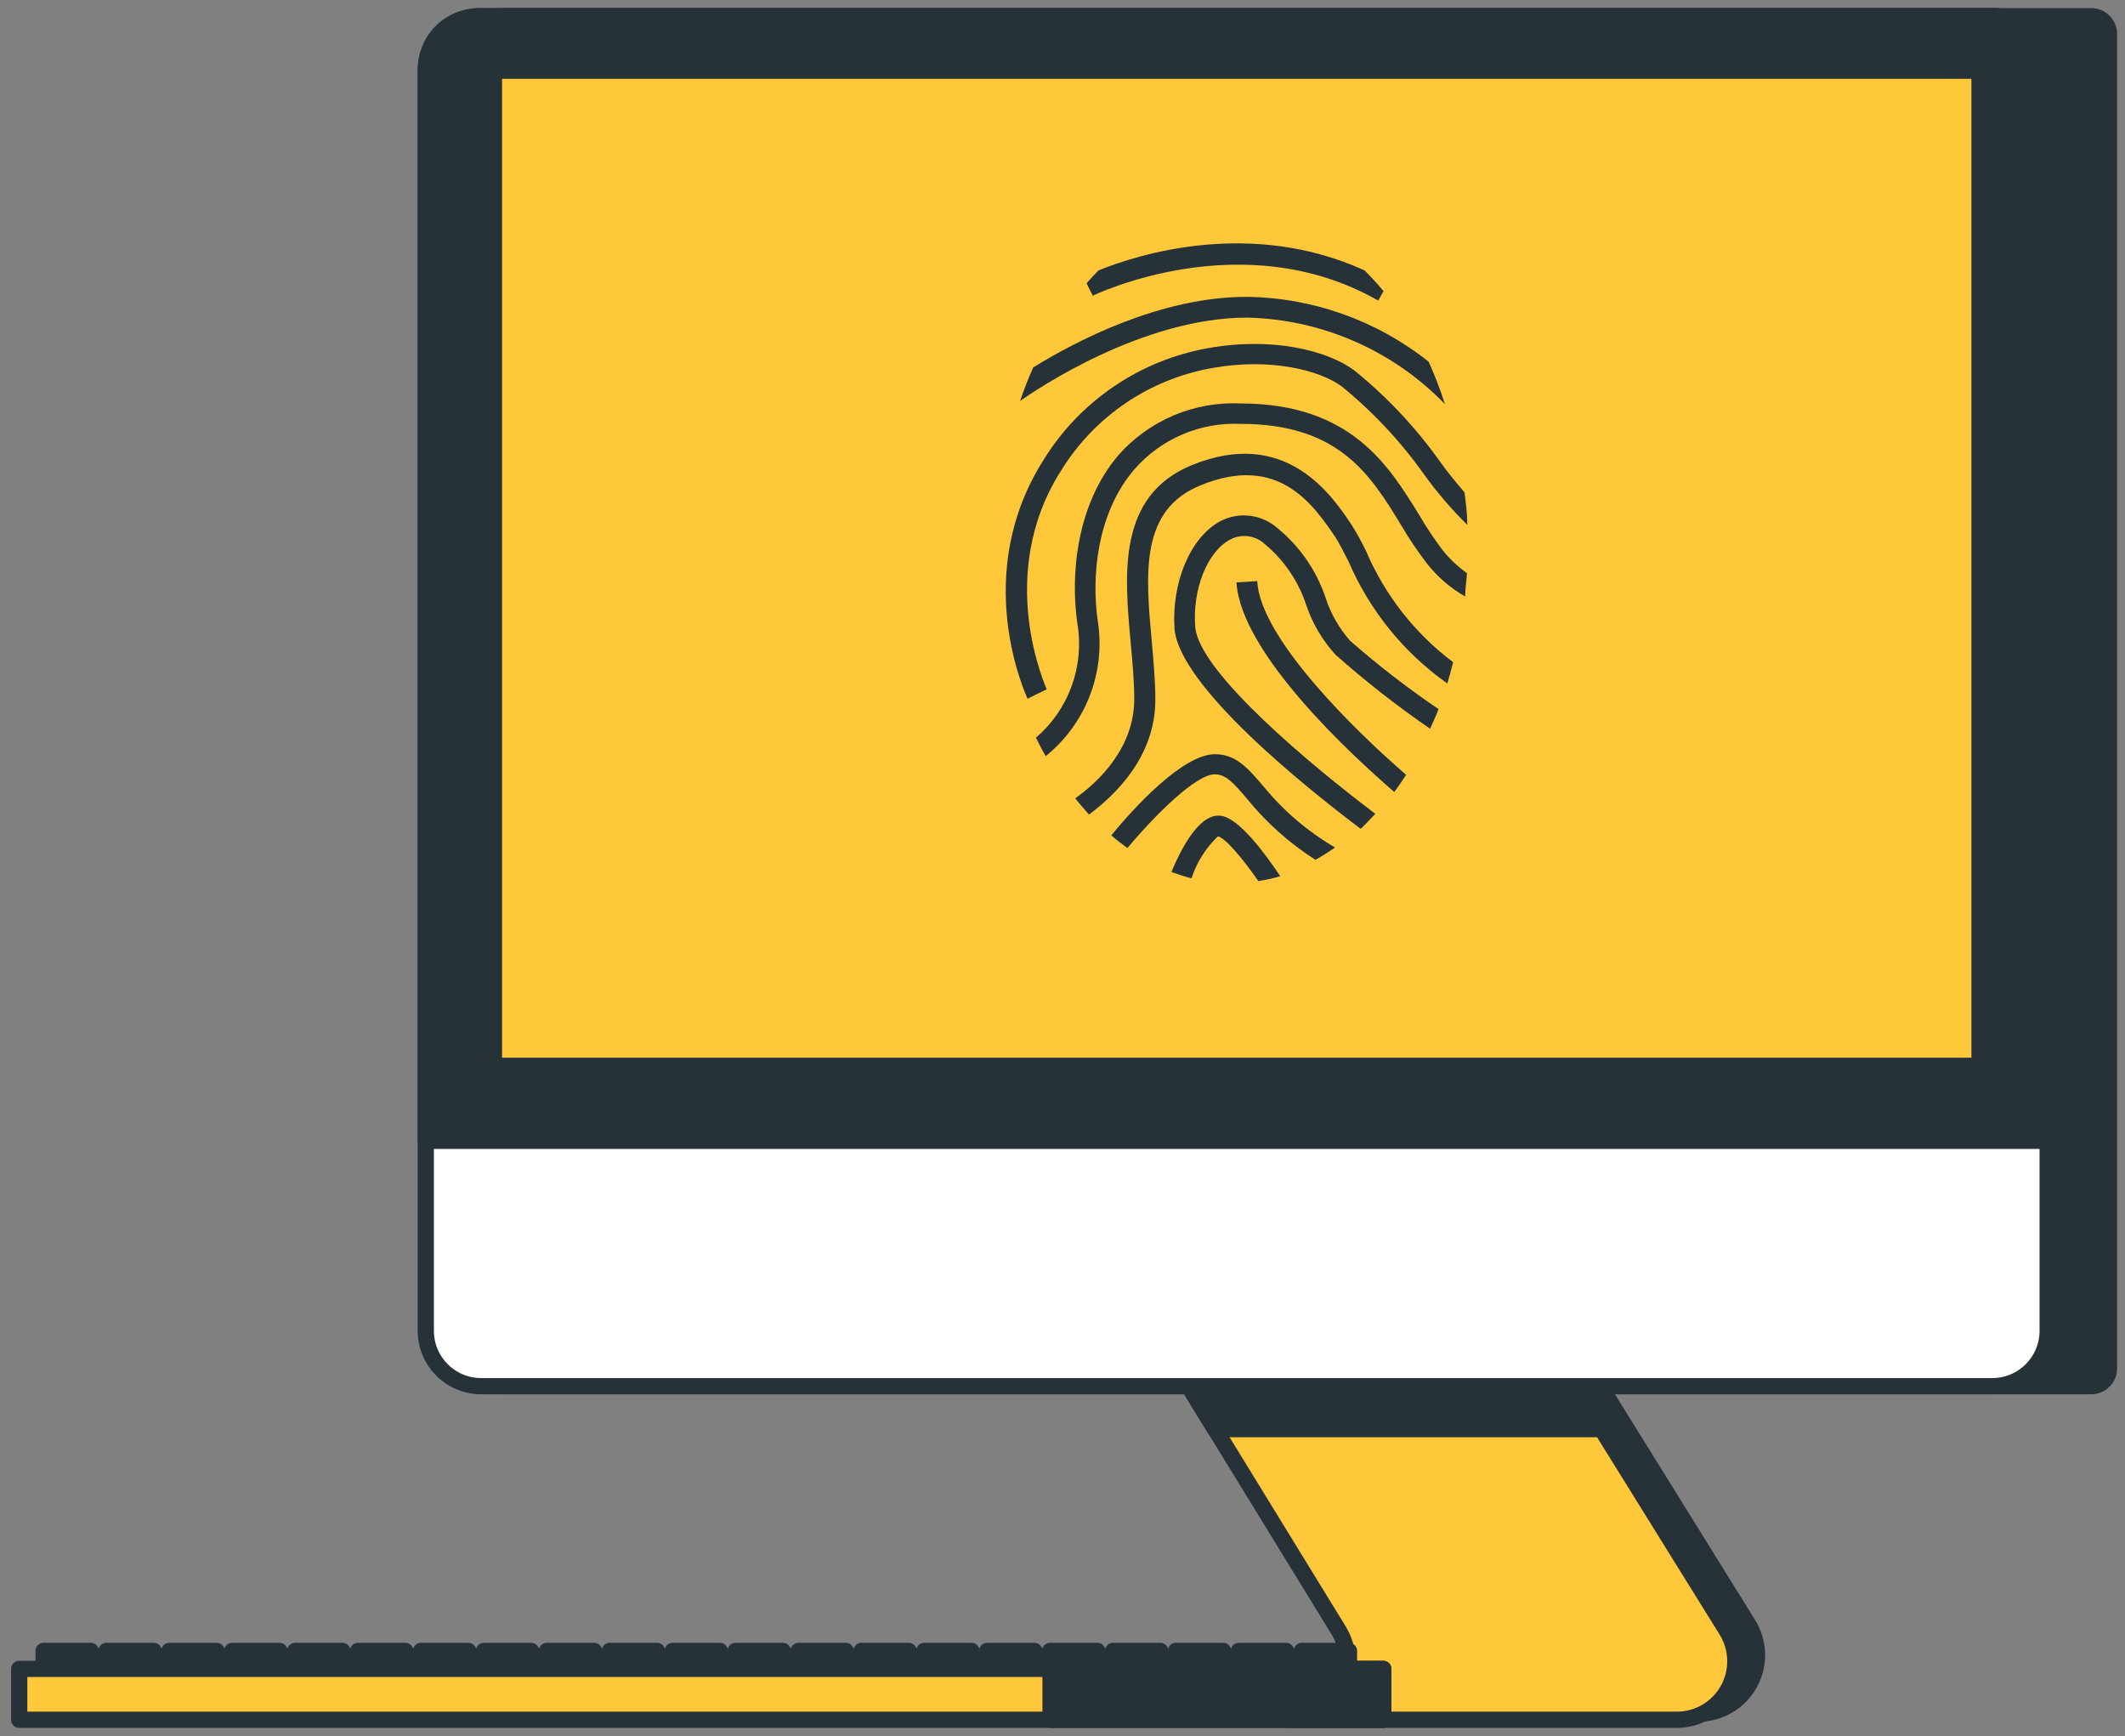 <svg width="131" height="107" viewBox="0 0 131 107" fill="none" xmlns="http://www.w3.org/2000/svg">
<rect x="0" y="0" width="131" height="107" fill="#808080" stroke="none"/>
<path d="M107.759 100.094L96.056 81.248L72.533 81.67L83.859 100.12C84.311 100.855 84.484 101.728 84.346 102.58C84.207 103.432 83.767 104.206 83.106 104.76L80.433 104.948H49.315V105.623H104.695C105.341 105.625 105.976 105.454 106.533 105.127C107.09 104.8 107.549 104.329 107.862 103.764C108.175 103.199 108.331 102.561 108.313 101.915C108.295 101.269 108.104 100.64 107.759 100.094Z" fill="#263238" stroke="#263238" stroke-linecap="round" stroke-linejoin="round"/>
<path d="M94.727 81.636L106.43 100.482C106.772 101.028 106.96 101.656 106.977 102.3C106.993 102.944 106.837 103.581 106.524 104.144C106.212 104.707 105.754 105.176 105.198 105.503C104.643 105.829 104.01 106.001 103.366 106H79.459C80.1 106 80.73 105.828 81.283 105.504C81.836 105.179 82.293 104.713 82.606 104.153C82.918 103.593 83.076 102.96 83.063 102.318C83.05 101.677 82.866 101.051 82.53 100.504L71.204 82.055L94.727 81.636Z" fill="#FFC83A" stroke="#263238" stroke-linecap="round" stroke-linejoin="round"/>
<path d="M94.067 80.574L70.544 80.992L74.901 88.089H98.733L94.067 80.574Z" fill="#263238" stroke="#263238" stroke-linecap="round" stroke-linejoin="round"/>
<path d="M31.126 85.439L128.916 85.439C129.522 85.439 130.013 84.948 130.013 84.343V2.097C130.013 1.491 129.522 1 128.916 1L31.126 1C30.52 1 30.029 1.491 30.029 2.097L30.029 84.343C30.029 84.948 30.52 85.439 31.126 85.439Z" fill="#263238" stroke="#263238" stroke-linecap="round" stroke-linejoin="round"/>
<path d="M29.664 85.439L122.818 85.439C124.704 85.439 126.232 83.911 126.232 82.025L126.232 4.415C126.232 2.529 124.704 1 122.818 1L29.664 1C27.778 1 26.249 2.529 26.249 4.415L26.249 82.025C26.249 83.911 27.778 85.439 29.664 85.439Z" fill="white" stroke="#263238" stroke-linecap="round" stroke-linejoin="round"/>
<path d="M29.513 1H122.987C123.852 1.001 124.682 1.345 125.293 1.957C125.904 2.569 126.248 3.399 126.248 4.264V70.318H26.253V4.264C26.253 3.399 26.596 2.569 27.208 1.957C27.819 1.345 28.648 1.001 29.513 1Z" fill="#263238" stroke="#263238" stroke-linecap="round" stroke-linejoin="round"/>
<path d="M30.451 65.693L122.033 65.693L122.033 4.358L30.451 4.358L30.451 65.693Z" fill="#FFC83A" stroke="#263238" stroke-linecap="round" stroke-linejoin="round"/>
<path d="M5.598 101.756H2.688V102.725H5.598V101.756Z" fill="white" stroke="#263238" stroke-linecap="round" stroke-linejoin="round"/>
<path d="M9.477 101.756H6.567V102.725H9.477V101.756Z" fill="white" stroke="#263238" stroke-linecap="round" stroke-linejoin="round"/>
<path d="M13.351 101.756H10.441V102.725H13.351V101.756Z" fill="white" stroke="#263238" stroke-linecap="round" stroke-linejoin="round"/>
<path d="M17.23 101.756H14.32V102.725H17.23V101.756Z" fill="white" stroke="#263238" stroke-linecap="round" stroke-linejoin="round"/>
<path d="M21.108 101.756H18.198V102.725H21.108V101.756Z" fill="white" stroke="#263238" stroke-linecap="round" stroke-linejoin="round"/>
<path d="M24.986 101.756H22.076V102.725H24.986V101.756Z" fill="white" stroke="#263238" stroke-linecap="round" stroke-linejoin="round"/>
<path d="M28.865 101.756H25.955V102.725H28.865V101.756Z" fill="white" stroke="#263238" stroke-linecap="round" stroke-linejoin="round"/>
<path d="M32.743 101.756H29.833V102.725H32.743V101.756Z" fill="white" stroke="#263238" stroke-linecap="round" stroke-linejoin="round"/>
<path d="M36.622 101.756H33.712V102.725H36.622V101.756Z" fill="white" stroke="#263238" stroke-linecap="round" stroke-linejoin="round"/>
<path d="M40.501 101.756H37.591V102.725H40.501V101.756Z" fill="white" stroke="#263238" stroke-linecap="round" stroke-linejoin="round"/>
<path d="M44.379 101.756H41.469V102.725H44.379V101.756Z" fill="white" stroke="#263238" stroke-linecap="round" stroke-linejoin="round"/>
<path d="M48.257 101.756H45.348V102.725H48.257V101.756Z" fill="white" stroke="#263238" stroke-linecap="round" stroke-linejoin="round"/>
<path d="M52.135 101.756H49.226V102.725H52.135V101.756Z" fill="white" stroke="#263238" stroke-linecap="round" stroke-linejoin="round"/>
<path d="M56.013 101.756H53.103V102.725H56.013V101.756Z" fill="white" stroke="#263238" stroke-linecap="round" stroke-linejoin="round"/>
<path d="M59.888 101.756H56.978V102.725H59.888V101.756Z" fill="white" stroke="#263238" stroke-linecap="round" stroke-linejoin="round"/>
<path d="M63.767 101.756H60.857V102.725H63.767V101.756Z" fill="white" stroke="#263238" stroke-linecap="round" stroke-linejoin="round"/>
<path d="M67.645 101.756H64.735V102.725H67.645V101.756Z" fill="white" stroke="#263238" stroke-linecap="round" stroke-linejoin="round"/>
<path d="M71.524 101.756H68.614V102.725H71.524V101.756Z" fill="white" stroke="#263238" stroke-linecap="round" stroke-linejoin="round"/>
<path d="M75.402 101.756H72.492V102.725H75.402V101.756Z" fill="white" stroke="#263238" stroke-linecap="round" stroke-linejoin="round"/>
<path d="M79.281 101.756H76.371V102.725H79.281V101.756Z" fill="white" stroke="#263238" stroke-linecap="round" stroke-linejoin="round"/>
<path d="M83.16 101.756H80.25V102.725H83.16V101.756Z" fill="white" stroke="#263238" stroke-linecap="round" stroke-linejoin="round"/>
<path d="M85.273 102.864H1.185V106H85.273V102.864Z" fill="#FFC83A" stroke="#263238" stroke-linecap="round" stroke-linejoin="round"/>
<path d="M85.274 102.864H64.763V106H85.274V102.864Z" fill="#263238" stroke="#263238" stroke-linecap="round" stroke-linejoin="round"/>
<path d="M84.963 18.527L85.293 17.947C84.923 17.497 84.523 17.067 84.123 16.667C77.123 13.477 70.173 15.667 67.723 16.667C67.473 16.917 67.223 17.187 66.983 17.457L67.363 18.227C67.463 18.187 76.593 13.747 84.963 18.527Z" fill="#263238"/>
<path d="M89.074 24.907C88.791 24.018 88.457 23.147 88.074 22.297C84.879 19.752 80.928 18.345 76.844 18.297C71.514 18.297 66.284 21.047 63.694 22.647C63.394 23.314 63.124 24.003 62.884 24.717C63.744 24.107 70.354 19.577 76.884 19.577C81.49 19.68 85.87 21.596 89.074 24.907Z" fill="#263238"/>
<path d="M64.524 42.487C64.524 42.417 61.274 35.487 65.424 28.987C66.442 27.342 67.795 25.931 69.396 24.845C70.997 23.76 72.809 23.024 74.714 22.687C78.294 22.037 81.364 22.817 82.714 23.817C84.644 25.39 86.353 27.216 87.794 29.247C88.59 30.355 89.48 31.392 90.454 32.347C90.454 31.657 90.364 30.987 90.284 30.347C89.814 29.797 89.284 29.167 88.804 28.497C87.3 26.371 85.51 24.463 83.484 22.827C81.874 21.627 78.484 20.737 74.484 21.457C72.405 21.825 70.428 22.626 68.68 23.81C66.933 24.994 65.455 26.533 64.344 28.327C59.814 35.447 63.224 42.767 63.344 43.067L64.524 42.487Z" fill="#263238"/>
<path d="M88.923 33.897C88.393 33.194 87.906 32.459 87.463 31.697C85.603 28.697 83.283 24.867 76.463 24.867C75.056 24.803 73.652 25.055 72.354 25.603C71.057 26.151 69.898 26.983 68.963 28.037C66.383 31.037 65.963 35.387 66.423 38.467C66.633 39.756 66.507 41.076 66.059 42.302C65.611 43.528 64.855 44.618 63.863 45.467C64.05 45.854 64.25 46.234 64.463 46.607C65.677 45.629 66.612 44.349 67.177 42.897C67.742 41.444 67.917 39.868 67.683 38.327C67.263 35.527 67.633 31.597 69.933 28.927C70.745 27.997 71.757 27.261 72.893 26.777C74.029 26.292 75.26 26.07 76.493 26.127C82.563 26.127 84.493 29.287 86.363 32.347C86.837 33.154 87.358 33.932 87.923 34.677C88.578 35.525 89.394 36.235 90.323 36.767C90.323 36.297 90.413 35.767 90.433 35.327C89.865 34.924 89.357 34.442 88.923 33.897Z" fill="#263238"/>
<path d="M84.223 33.987C83.958 33.43 83.661 32.889 83.333 32.367C82.123 30.547 79.273 26.287 73.453 28.677C68.883 30.567 69.313 35.367 69.703 39.597C69.813 40.827 69.923 41.987 69.923 43.077C69.923 46.077 67.763 48.157 66.283 49.207C66.563 49.557 66.843 49.877 67.133 50.207C68.783 48.977 71.223 46.627 71.223 43.127C71.223 41.977 71.113 40.737 71.003 39.537C70.623 35.367 70.263 31.437 74.003 29.917C78.853 27.917 81.003 31.177 82.333 33.127C82.563 33.487 82.833 34.017 83.143 34.627C84.441 37.639 86.545 40.234 89.223 42.127C89.353 41.697 89.473 41.257 89.583 40.817C87.23 39.048 85.382 36.693 84.223 33.987Z" fill="#263238"/>
<path d="M83.223 39.487C82.551 38.721 82.04 37.826 81.723 36.857C81.156 35.157 80.115 33.655 78.723 32.527C78.247 32.117 77.659 31.859 77.035 31.788C76.411 31.716 75.779 31.835 75.223 32.127C73.373 33.127 72.223 35.897 72.403 38.737C72.683 42.297 80.563 48.587 83.883 51.087C84.193 50.797 84.493 50.477 84.783 50.157C80.933 47.257 73.893 41.427 73.683 38.637C73.503 36.327 74.423 34.007 75.833 33.257C76.177 33.073 76.569 33.002 76.955 33.054C77.341 33.106 77.701 33.278 77.983 33.547C79.18 34.545 80.068 35.863 80.543 37.347C80.927 38.458 81.532 39.478 82.323 40.347C84.173 41.991 86.123 43.517 88.163 44.917C88.343 44.517 88.523 44.127 88.683 43.707C86.777 42.415 84.954 41.006 83.223 39.487Z" fill="#263238"/>
<path d="M76.224 35.897C76.494 40.307 83.484 46.687 85.954 48.817C86.204 48.477 86.454 48.117 86.684 47.757C83.534 45.037 77.684 39.327 77.504 35.817L76.224 35.897Z" fill="#263238"/>
<path d="M77.904 48.487C76.964 47.387 76.214 46.487 74.904 46.487C72.904 46.487 69.904 49.797 68.504 51.487C68.824 51.764 69.158 52.024 69.504 52.267C71.274 50.157 73.744 47.727 74.884 47.727C75.554 47.727 76.014 48.217 76.884 49.247C78.078 50.714 79.499 51.98 81.094 52.997C81.51 52.764 81.913 52.511 82.304 52.237C80.627 51.258 79.137 49.988 77.904 48.487Z" fill="#263238"/>
<path d="M78.924 54.007C78.004 52.627 76.484 50.577 75.394 50.307C74.094 49.977 72.944 51.997 72.214 53.747C72.624 53.897 73.034 54.027 73.454 54.137C73.774 53.152 74.334 52.262 75.084 51.547C75.544 51.657 76.594 52.897 77.574 54.307C78.03 54.238 78.481 54.138 78.924 54.007Z" fill="#263238"/>
</svg>
